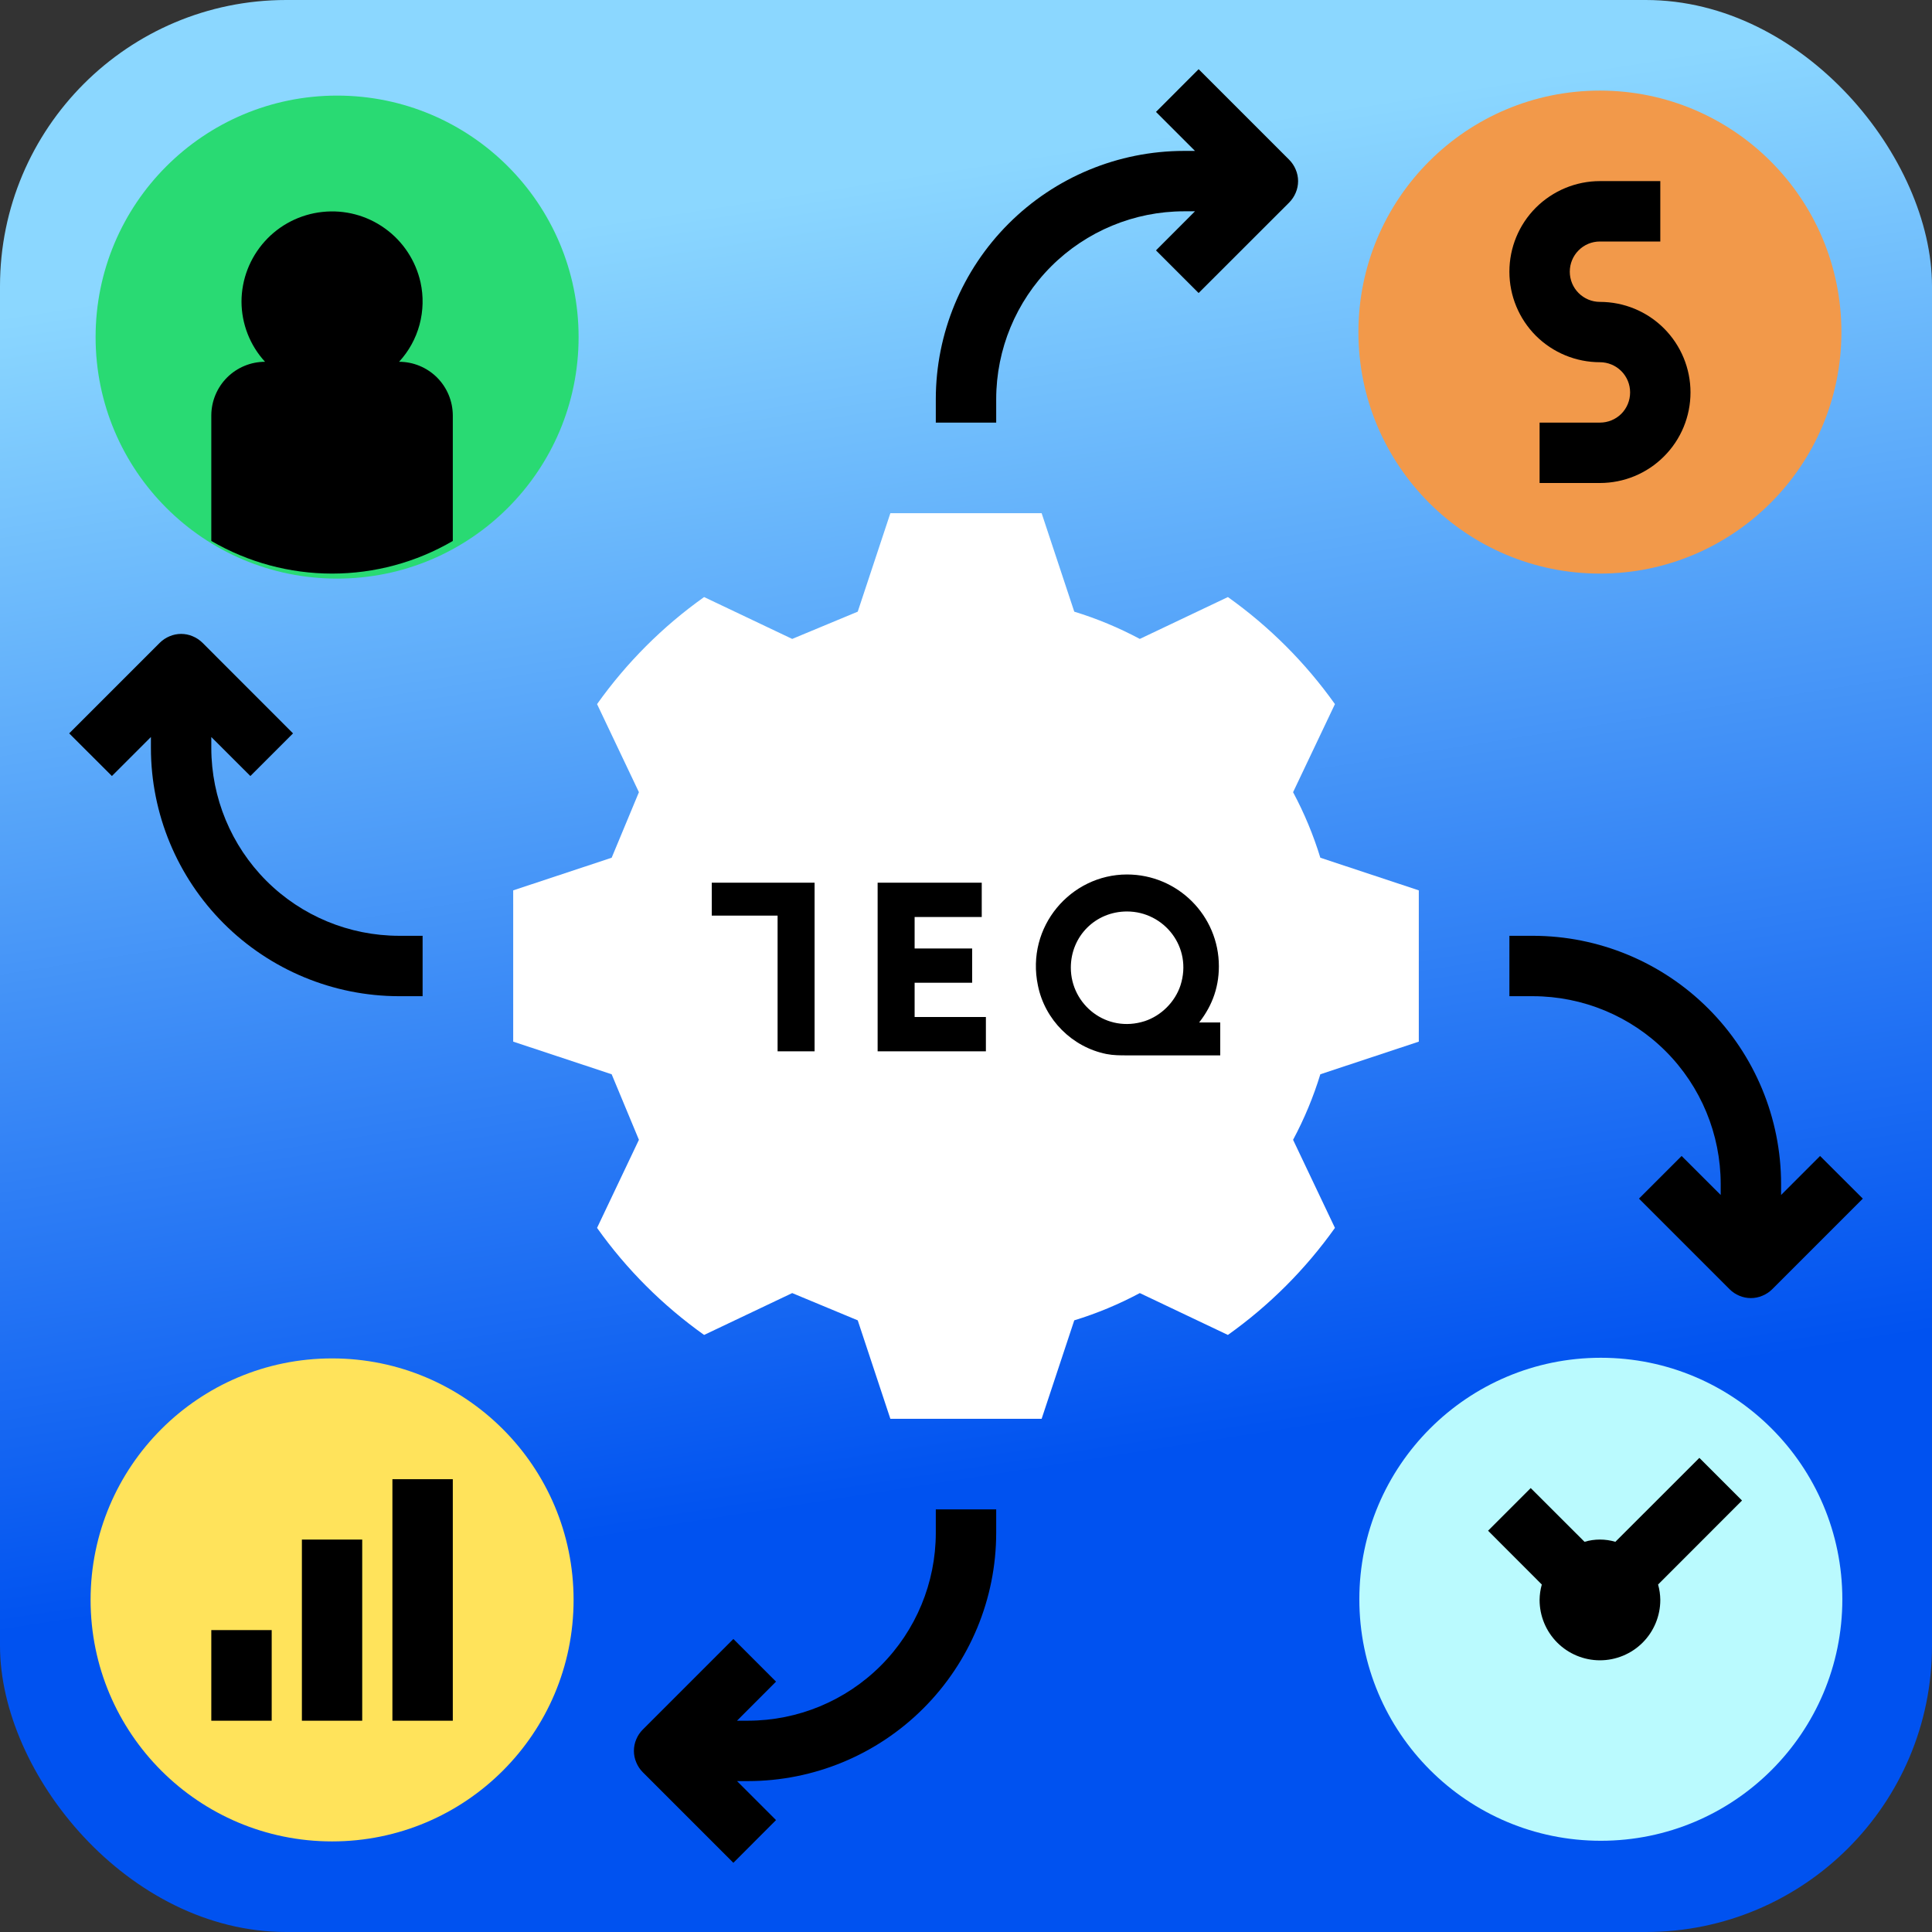 <svg width="27" height="27" viewBox="0 0 27 27" fill="none" xmlns="http://www.w3.org/2000/svg">
<rect x="0" y="0" width="27" height="27" fill="#333333" stroke="none"/>
<g style="mix-blend-mode:luminosity">
<g clip-path="url(#clip0_5_9431)">
<rect width="27" height="27" rx="4" fill="url(#paint0_linear_5_9431)"/>
<path d="M4.711 8.086C6.575 8.086 8.086 6.575 8.086 4.711C8.086 2.847 6.575 1.336 4.711 1.336C2.847 1.336 1.336 2.847 1.336 4.711C1.336 6.575 2.847 8.086 4.711 8.086Z" fill="#29DA73"/>
<path d="M22.372 25.725C24.235 25.725 25.747 24.214 25.747 22.35C25.747 20.486 24.235 18.975 22.372 18.975C20.508 18.975 18.997 20.486 18.997 22.35C18.997 24.214 20.508 25.725 22.372 25.725Z" fill="#BAFAFE"/>
<path d="M5.577 5.056C5.713 4.909 5.811 4.731 5.863 4.538C5.915 4.344 5.92 4.141 5.877 3.946C5.809 3.642 5.632 3.373 5.379 3.192C5.126 3.01 4.815 2.928 4.505 2.962C4.196 2.995 3.909 3.141 3.701 3.372C3.492 3.604 3.376 3.903 3.375 4.215C3.376 4.526 3.493 4.827 3.704 5.056C3.505 5.056 3.315 5.135 3.174 5.275C3.033 5.416 2.954 5.606 2.953 5.805V7.56C3.466 7.859 4.048 8.016 4.641 8.016C5.233 8.016 5.816 7.859 6.328 7.56V5.805C6.327 5.606 6.248 5.416 6.107 5.275C5.966 5.135 5.776 5.056 5.577 5.056Z" fill="black"/>
<path d="M22.359 8.016C24.223 8.016 25.734 6.505 25.734 4.641C25.734 2.777 24.223 1.266 22.359 1.266C20.495 1.266 18.984 2.777 18.984 4.641C18.984 6.505 20.495 8.016 22.359 8.016Z" fill="#F2994A"/>
<path d="M4.641 25.734C6.505 25.734 8.016 24.223 8.016 22.359C8.016 20.495 6.505 18.984 4.641 18.984C2.777 18.984 1.266 20.495 1.266 22.359C1.266 24.223 2.777 25.734 4.641 25.734Z" fill="#FFE35B"/>
<path d="M19.828 14.557V12.443L18.452 11.987C18.355 11.67 18.227 11.363 18.071 11.071L18.656 9.84C18.244 9.261 17.739 8.756 17.16 8.344L15.929 8.929C15.637 8.773 15.33 8.645 15.013 8.548L14.557 7.172H12.443L11.987 8.548L11.071 8.929L9.84 8.344C9.261 8.755 8.756 9.261 8.344 9.84L8.929 11.071L8.548 11.987L7.172 12.443V14.557L8.548 15.013L8.929 15.929L8.344 17.16C8.755 17.739 9.261 18.244 9.84 18.656L11.071 18.071L11.987 18.452L12.443 19.828H14.557L15.013 18.452C15.33 18.355 15.637 18.227 15.929 18.071L17.16 18.656C17.739 18.244 18.244 17.739 18.656 17.16L18.071 15.929C18.227 15.637 18.355 15.33 18.452 15.013L19.828 14.557Z" fill="white"/>
<path d="M22.359 4.219C22.247 4.219 22.14 4.174 22.061 4.095C21.982 4.016 21.938 3.909 21.938 3.797C21.938 3.685 21.982 3.578 22.061 3.499C22.14 3.419 22.247 3.375 22.359 3.375H23.203V2.531H22.359C22.024 2.531 21.702 2.665 21.464 2.902C21.227 3.139 21.094 3.461 21.094 3.797C21.094 4.133 21.227 4.454 21.464 4.692C21.702 4.929 22.024 5.062 22.359 5.062C22.471 5.062 22.579 5.107 22.658 5.186C22.737 5.265 22.781 5.372 22.781 5.484C22.781 5.596 22.737 5.704 22.658 5.783C22.579 5.862 22.471 5.906 22.359 5.906H21.516V6.75H22.359C22.695 6.75 23.017 6.617 23.254 6.379C23.492 6.142 23.625 5.82 23.625 5.484C23.625 5.149 23.492 4.827 23.254 4.589C23.017 4.352 22.695 4.219 22.359 4.219Z" fill="black"/>
<path d="M3.797 22.781H2.953V24.047H3.797V22.781Z" fill="black"/>
<path d="M5.062 21.516H4.219V24.047H5.062V21.516Z" fill="black"/>
<path d="M6.328 20.672H5.484V24.047H6.328V20.672Z" fill="black"/>
<path d="M23.749 20.374L22.575 21.547C22.434 21.505 22.284 21.505 22.144 21.547L21.392 20.796L20.796 21.392L21.547 22.144C21.527 22.214 21.517 22.286 21.516 22.359C21.516 22.583 21.605 22.798 21.763 22.956C21.921 23.114 22.136 23.203 22.359 23.203C22.583 23.203 22.798 23.114 22.956 22.956C23.114 22.798 23.203 22.583 23.203 22.359C23.202 22.286 23.192 22.214 23.172 22.144L24.345 20.97L23.749 20.374Z" fill="black"/>
<path d="M21.424 13.078H21.094V13.922H21.424C22.119 13.923 22.786 14.199 23.278 14.691C23.77 15.183 24.046 15.85 24.047 16.545V16.7L23.501 16.155L22.905 16.751L24.171 18.017C24.21 18.056 24.256 18.087 24.307 18.108C24.358 18.13 24.413 18.141 24.469 18.141C24.524 18.141 24.579 18.13 24.63 18.108C24.681 18.087 24.728 18.056 24.767 18.017L26.033 16.751L25.436 16.155L24.891 16.7V16.545C24.89 15.626 24.524 14.745 23.874 14.095C23.224 13.445 22.343 13.079 21.424 13.078Z" fill="black"/>
<path d="M13.922 21.424V21.094H13.078V21.424C13.077 22.119 12.801 22.786 12.309 23.278C11.817 23.77 11.15 24.046 10.455 24.047H10.3L10.845 23.501L10.249 22.905L8.983 24.171C8.944 24.21 8.913 24.256 8.892 24.307C8.87 24.358 8.859 24.413 8.859 24.469C8.859 24.524 8.87 24.579 8.892 24.63C8.913 24.681 8.944 24.728 8.983 24.767L10.249 26.033L10.845 25.436L10.3 24.891H10.455C11.374 24.89 12.255 24.524 12.905 23.874C13.555 23.224 13.921 22.343 13.922 21.424Z" fill="black"/>
<path d="M5.576 13.922H5.906V13.078H5.576C4.881 13.077 4.214 12.801 3.722 12.309C3.231 11.817 2.954 11.15 2.953 10.455V10.3L3.499 10.845L4.095 10.249L2.83 8.983C2.79 8.944 2.744 8.913 2.693 8.892C2.642 8.87 2.587 8.859 2.531 8.859C2.476 8.859 2.421 8.87 2.37 8.892C2.319 8.913 2.272 8.944 2.233 8.983L0.967 10.249L1.564 10.845L2.109 10.3V10.455C2.11 11.374 2.476 12.255 3.126 12.905C3.776 13.555 4.657 13.921 5.576 13.922Z" fill="black"/>
<path d="M13.078 5.906H13.922V5.576C13.923 4.881 14.199 4.214 14.691 3.722C15.183 3.231 15.85 2.954 16.545 2.953H16.7L16.155 3.499L16.751 4.095L18.017 2.83C18.056 2.79 18.087 2.744 18.108 2.693C18.13 2.642 18.141 2.587 18.141 2.531C18.141 2.476 18.13 2.421 18.108 2.37C18.087 2.319 18.056 2.272 18.017 2.233L16.751 0.967L16.155 1.564L16.7 2.109H16.545C15.626 2.11 14.745 2.476 14.095 3.126C13.445 3.776 13.079 4.657 13.078 5.576V5.906Z" fill="black"/>
<path d="M10.867 14.692H11.384V12.796V12.336H9.947V12.796H10.867V14.692Z" fill="black"/>
<path d="M13.778 14.213H12.782V13.734H13.586V13.255H12.782V12.815H13.72V12.336H12.265V14.692H13.778V14.213Z" fill="black"/>
<path d="M16.727 14.328C16.919 14.098 17.034 13.83 17.034 13.504C17.034 12.796 16.459 12.221 15.75 12.221C14.965 12.221 14.333 12.949 14.505 13.772C14.601 14.251 14.984 14.634 15.463 14.73C15.559 14.749 15.655 14.749 15.75 14.749H17.053V14.289H16.727V14.328ZM16.497 13.772C16.421 14.002 16.229 14.194 15.999 14.27C15.463 14.443 14.965 14.04 14.965 13.523C14.965 13.083 15.31 12.738 15.75 12.738C16.267 12.738 16.67 13.236 16.497 13.772Z" fill="black"/>
</g>
</g>
<defs>
<linearGradient id="paint0_linear_5_9431" x1="13.425" y1="20.744" x2="10.612" y2="2.743" gradientUnits="userSpaceOnUse">
<stop stop-color="#0052F0"/>
<stop offset="1" stop-color="#8BD7FF"/>
</linearGradient>
<clipPath id="clip0_5_9431">
<rect width="27" height="27" rx="4" fill="white"/>
</clipPath>
</defs>
</svg>
